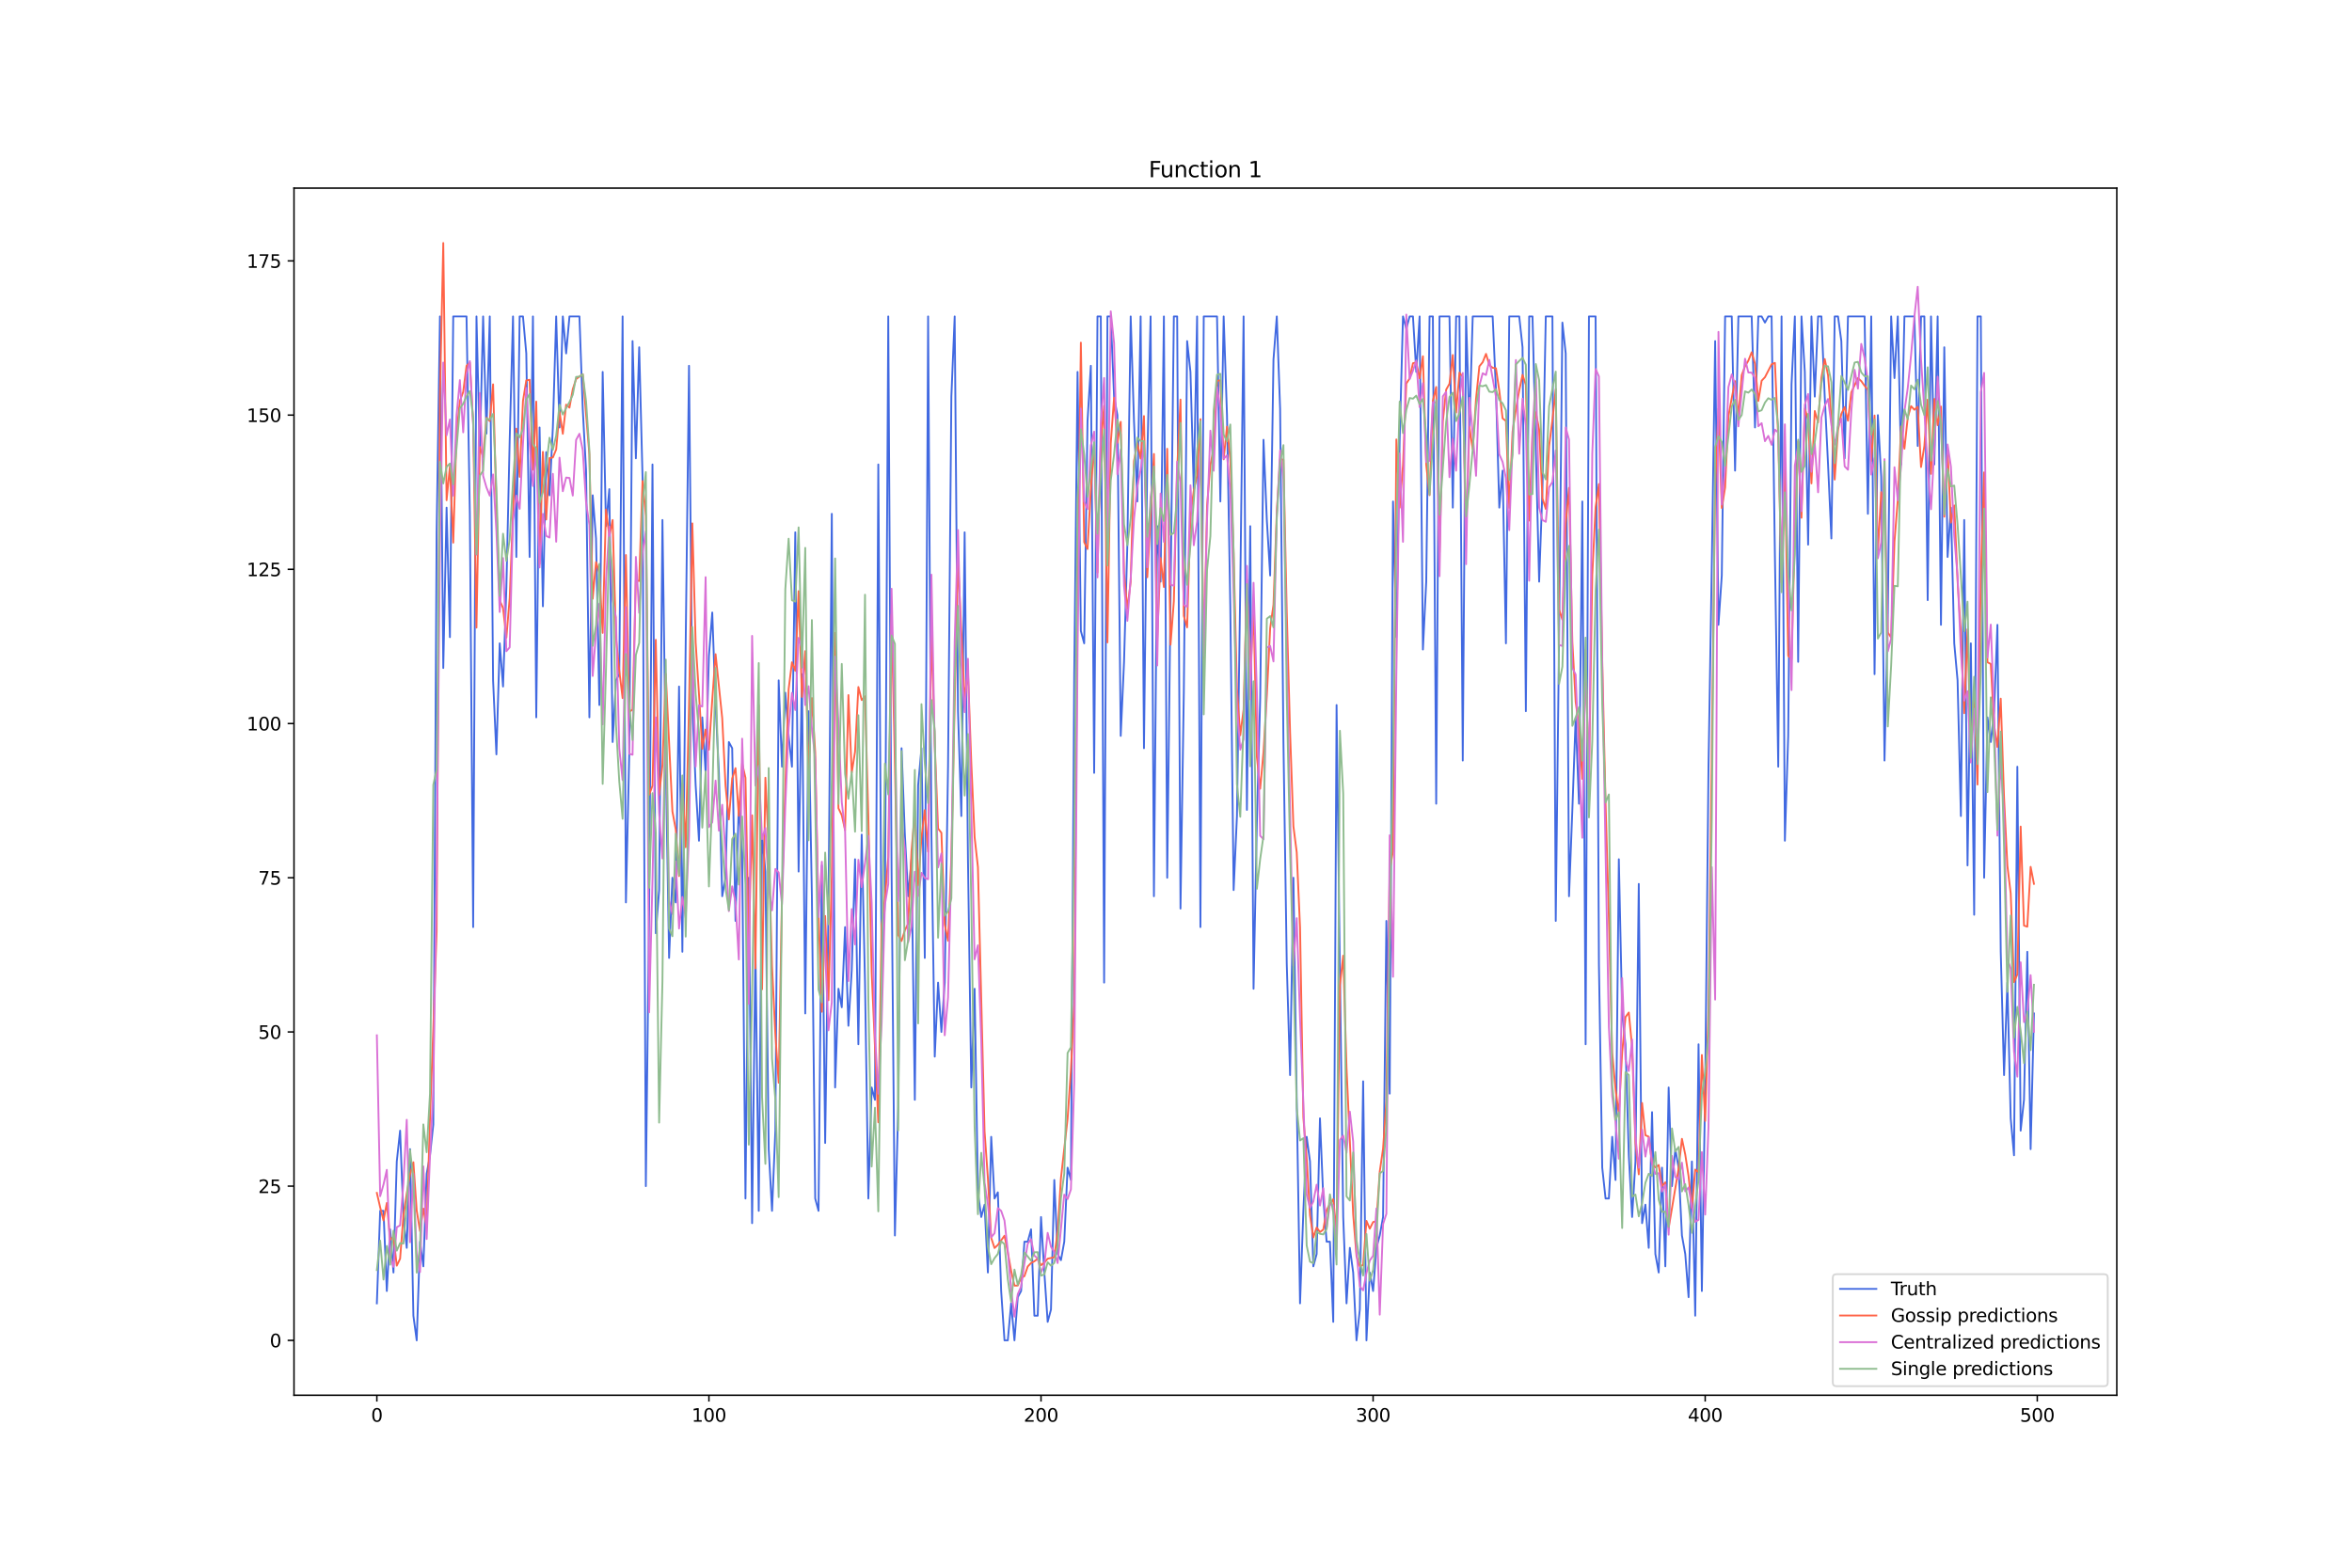 <?xml version="1.0" encoding="utf-8" standalone="no"?>
<!DOCTYPE svg PUBLIC "-//W3C//DTD SVG 1.1//EN"
  "http://www.w3.org/Graphics/SVG/1.1/DTD/svg11.dtd">
<svg xmlns:xlink="http://www.w3.org/1999/xlink" width="1296pt" height="864pt" viewBox="0 0 1296 864" xmlns="http://www.w3.org/2000/svg" version="1.1">
 <defs>
  <style type="text/css">*{stroke-linejoin: round; stroke-linecap: butt}</style>
 </defs>
 <g id="figure_1">
  <g id="patch_1">
   <path d="M 0 864 
L 1296 864 
L 1296 0 
L 0 0 
z
" style="fill: #ffffff"/>
  </g>
  <g id="axes_1">
   <g id="patch_2">
    <path d="M 162 768.96 
L 1166.4 768.96 
L 1166.4 103.68 
L 162 103.68 
z
" style="fill: #ffffff"/>
   </g>
   <g id="matplotlib.axis_1">
    <g id="xtick_1">
     <g id="line2d_1">
      <defs>
       <path id="me3e3a234a2" d="M 0 0 
L 0 3.5 
" style="stroke: #000000; stroke-width: 0.8"/>
      </defs>
      <g>
       <use xlink:href="#me3e3a234a2" x="207.655" y="768.96" style="stroke: #000000; stroke-width: 0.8"/>
      </g>
     </g>
     <g id="text_1">
      <!-- 0 -->
      <g transform="translate(204.473 783.558) scale(0.1 -0.1)">
       <defs>
        <path id="DejaVuSans-30" d="M 2034 4250 
Q 1547 4250 1301 3770 
Q 1056 3291 1056 2328 
Q 1056 1369 1301 889 
Q 1547 409 2034 409 
Q 2525 409 2770 889 
Q 3016 1369 3016 2328 
Q 3016 3291 2770 3770 
Q 2525 4250 2034 4250 
z
M 2034 4750 
Q 2819 4750 3233 4129 
Q 3647 3509 3647 2328 
Q 3647 1150 3233 529 
Q 2819 -91 2034 -91 
Q 1250 -91 836 529 
Q 422 1150 422 2328 
Q 422 3509 836 4129 
Q 1250 4750 2034 4750 
z
" transform="scale(0.016)"/>
       </defs>
       <use xlink:href="#DejaVuSans-30"/>
      </g>
     </g>
    </g>
    <g id="xtick_2">
     <g id="line2d_2">
      <g>
       <use xlink:href="#me3e3a234a2" x="390.639" y="768.96" style="stroke: #000000; stroke-width: 0.8"/>
      </g>
     </g>
     <g id="text_2">
      <!-- 100 -->
      <g transform="translate(381.095 783.558) scale(0.1 -0.1)">
       <defs>
        <path id="DejaVuSans-31" d="M 794 531 
L 1825 531 
L 1825 4091 
L 703 3866 
L 703 4441 
L 1819 4666 
L 2450 4666 
L 2450 531 
L 3481 531 
L 3481 0 
L 794 0 
L 794 531 
z
" transform="scale(0.016)"/>
       </defs>
       <use xlink:href="#DejaVuSans-31"/>
       <use xlink:href="#DejaVuSans-30" x="63.623"/>
       <use xlink:href="#DejaVuSans-30" x="127.246"/>
      </g>
     </g>
    </g>
    <g id="xtick_3">
     <g id="line2d_3">
      <g>
       <use xlink:href="#me3e3a234a2" x="573.623" y="768.96" style="stroke: #000000; stroke-width: 0.8"/>
      </g>
     </g>
     <g id="text_3">
      <!-- 200 -->
      <g transform="translate(564.079 783.558) scale(0.1 -0.1)">
       <defs>
        <path id="DejaVuSans-32" d="M 1228 531 
L 3431 531 
L 3431 0 
L 469 0 
L 469 531 
Q 828 903 1448 1529 
Q 2069 2156 2228 2338 
Q 2531 2678 2651 2914 
Q 2772 3150 2772 3378 
Q 2772 3750 2511 3984 
Q 2250 4219 1831 4219 
Q 1534 4219 1204 4116 
Q 875 4013 500 3803 
L 500 4441 
Q 881 4594 1212 4672 
Q 1544 4750 1819 4750 
Q 2544 4750 2975 4387 
Q 3406 4025 3406 3419 
Q 3406 3131 3298 2873 
Q 3191 2616 2906 2266 
Q 2828 2175 2409 1742 
Q 1991 1309 1228 531 
z
" transform="scale(0.016)"/>
       </defs>
       <use xlink:href="#DejaVuSans-32"/>
       <use xlink:href="#DejaVuSans-30" x="63.623"/>
       <use xlink:href="#DejaVuSans-30" x="127.246"/>
      </g>
     </g>
    </g>
    <g id="xtick_4">
     <g id="line2d_4">
      <g>
       <use xlink:href="#me3e3a234a2" x="756.607" y="768.96" style="stroke: #000000; stroke-width: 0.8"/>
      </g>
     </g>
     <g id="text_4">
      <!-- 300 -->
      <g transform="translate(747.063 783.558) scale(0.1 -0.1)">
       <defs>
        <path id="DejaVuSans-33" d="M 2597 2516 
Q 3050 2419 3304 2112 
Q 3559 1806 3559 1356 
Q 3559 666 3084 287 
Q 2609 -91 1734 -91 
Q 1441 -91 1130 -33 
Q 819 25 488 141 
L 488 750 
Q 750 597 1062 519 
Q 1375 441 1716 441 
Q 2309 441 2620 675 
Q 2931 909 2931 1356 
Q 2931 1769 2642 2001 
Q 2353 2234 1838 2234 
L 1294 2234 
L 1294 2753 
L 1863 2753 
Q 2328 2753 2575 2939 
Q 2822 3125 2822 3475 
Q 2822 3834 2567 4026 
Q 2313 4219 1838 4219 
Q 1578 4219 1281 4162 
Q 984 4106 628 3988 
L 628 4550 
Q 988 4650 1302 4700 
Q 1616 4750 1894 4750 
Q 2613 4750 3031 4423 
Q 3450 4097 3450 3541 
Q 3450 3153 3228 2886 
Q 3006 2619 2597 2516 
z
" transform="scale(0.016)"/>
       </defs>
       <use xlink:href="#DejaVuSans-33"/>
       <use xlink:href="#DejaVuSans-30" x="63.623"/>
       <use xlink:href="#DejaVuSans-30" x="127.246"/>
      </g>
     </g>
    </g>
    <g id="xtick_5">
     <g id="line2d_5">
      <g>
       <use xlink:href="#me3e3a234a2" x="939.591" y="768.96" style="stroke: #000000; stroke-width: 0.8"/>
      </g>
     </g>
     <g id="text_5">
      <!-- 400 -->
      <g transform="translate(930.047 783.558) scale(0.1 -0.1)">
       <defs>
        <path id="DejaVuSans-34" d="M 2419 4116 
L 825 1625 
L 2419 1625 
L 2419 4116 
z
M 2253 4666 
L 3047 4666 
L 3047 1625 
L 3713 1625 
L 3713 1100 
L 3047 1100 
L 3047 0 
L 2419 0 
L 2419 1100 
L 313 1100 
L 313 1709 
L 2253 4666 
z
" transform="scale(0.016)"/>
       </defs>
       <use xlink:href="#DejaVuSans-34"/>
       <use xlink:href="#DejaVuSans-30" x="63.623"/>
       <use xlink:href="#DejaVuSans-30" x="127.246"/>
      </g>
     </g>
    </g>
    <g id="xtick_6">
     <g id="line2d_6">
      <g>
       <use xlink:href="#me3e3a234a2" x="1122.575" y="768.96" style="stroke: #000000; stroke-width: 0.8"/>
      </g>
     </g>
     <g id="text_6">
      <!-- 500 -->
      <g transform="translate(1113.032 783.558) scale(0.1 -0.1)">
       <defs>
        <path id="DejaVuSans-35" d="M 691 4666 
L 3169 4666 
L 3169 4134 
L 1269 4134 
L 1269 2991 
Q 1406 3038 1543 3061 
Q 1681 3084 1819 3084 
Q 2600 3084 3056 2656 
Q 3513 2228 3513 1497 
Q 3513 744 3044 326 
Q 2575 -91 1722 -91 
Q 1428 -91 1123 -41 
Q 819 9 494 109 
L 494 744 
Q 775 591 1075 516 
Q 1375 441 1709 441 
Q 2250 441 2565 725 
Q 2881 1009 2881 1497 
Q 2881 1984 2565 2268 
Q 2250 2553 1709 2553 
Q 1456 2553 1204 2497 
Q 953 2441 691 2322 
L 691 4666 
z
" transform="scale(0.016)"/>
       </defs>
       <use xlink:href="#DejaVuSans-35"/>
       <use xlink:href="#DejaVuSans-30" x="63.623"/>
       <use xlink:href="#DejaVuSans-30" x="127.246"/>
      </g>
     </g>
    </g>
   </g>
   <g id="matplotlib.axis_2">
    <g id="ytick_1">
     <g id="line2d_7">
      <defs>
       <path id="medcb68f8a6" d="M 0 0 
L -3.5 0 
" style="stroke: #000000; stroke-width: 0.8"/>
      </defs>
      <g>
       <use xlink:href="#medcb68f8a6" x="162" y="738.72" style="stroke: #000000; stroke-width: 0.8"/>
      </g>
     </g>
     <g id="text_7">
      <!-- 0 -->
      <g transform="translate(148.637 742.519) scale(0.1 -0.1)">
       <use xlink:href="#DejaVuSans-30"/>
      </g>
     </g>
    </g>
    <g id="ytick_2">
     <g id="line2d_8">
      <g>
       <use xlink:href="#medcb68f8a6" x="162" y="653.73" style="stroke: #000000; stroke-width: 0.8"/>
      </g>
     </g>
     <g id="text_8">
      <!-- 25 -->
      <g transform="translate(142.275 657.53) scale(0.1 -0.1)">
       <use xlink:href="#DejaVuSans-32"/>
       <use xlink:href="#DejaVuSans-35" x="63.623"/>
      </g>
     </g>
    </g>
    <g id="ytick_3">
     <g id="line2d_9">
      <g>
       <use xlink:href="#medcb68f8a6" x="162" y="568.741" style="stroke: #000000; stroke-width: 0.8"/>
      </g>
     </g>
     <g id="text_9">
      <!-- 50 -->
      <g transform="translate(142.275 572.54) scale(0.1 -0.1)">
       <use xlink:href="#DejaVuSans-35"/>
       <use xlink:href="#DejaVuSans-30" x="63.623"/>
      </g>
     </g>
    </g>
    <g id="ytick_4">
     <g id="line2d_10">
      <g>
       <use xlink:href="#medcb68f8a6" x="162" y="483.751" style="stroke: #000000; stroke-width: 0.8"/>
      </g>
     </g>
     <g id="text_10">
      <!-- 75 -->
      <g transform="translate(142.275 487.55) scale(0.1 -0.1)">
       <defs>
        <path id="DejaVuSans-37" d="M 525 4666 
L 3525 4666 
L 3525 4397 
L 1831 0 
L 1172 0 
L 2766 4134 
L 525 4134 
L 525 4666 
z
" transform="scale(0.016)"/>
       </defs>
       <use xlink:href="#DejaVuSans-37"/>
       <use xlink:href="#DejaVuSans-35" x="63.623"/>
      </g>
     </g>
    </g>
    <g id="ytick_5">
     <g id="line2d_11">
      <g>
       <use xlink:href="#medcb68f8a6" x="162" y="398.762" style="stroke: #000000; stroke-width: 0.8"/>
      </g>
     </g>
     <g id="text_11">
      <!-- 100 -->
      <g transform="translate(135.912 402.561) scale(0.1 -0.1)">
       <use xlink:href="#DejaVuSans-31"/>
       <use xlink:href="#DejaVuSans-30" x="63.623"/>
       <use xlink:href="#DejaVuSans-30" x="127.246"/>
      </g>
     </g>
    </g>
    <g id="ytick_6">
     <g id="line2d_12">
      <g>
       <use xlink:href="#medcb68f8a6" x="162" y="313.772" style="stroke: #000000; stroke-width: 0.8"/>
      </g>
     </g>
     <g id="text_12">
      <!-- 125 -->
      <g transform="translate(135.912 317.571) scale(0.1 -0.1)">
       <use xlink:href="#DejaVuSans-31"/>
       <use xlink:href="#DejaVuSans-32" x="63.623"/>
       <use xlink:href="#DejaVuSans-35" x="127.246"/>
      </g>
     </g>
    </g>
    <g id="ytick_7">
     <g id="line2d_13">
      <g>
       <use xlink:href="#medcb68f8a6" x="162" y="228.782" style="stroke: #000000; stroke-width: 0.8"/>
      </g>
     </g>
     <g id="text_13">
      <!-- 150 -->
      <g transform="translate(135.912 232.582) scale(0.1 -0.1)">
       <use xlink:href="#DejaVuSans-31"/>
       <use xlink:href="#DejaVuSans-35" x="63.623"/>
       <use xlink:href="#DejaVuSans-30" x="127.246"/>
      </g>
     </g>
    </g>
    <g id="ytick_8">
     <g id="line2d_14">
      <g>
       <use xlink:href="#medcb68f8a6" x="162" y="143.793" style="stroke: #000000; stroke-width: 0.8"/>
      </g>
     </g>
     <g id="text_14">
      <!-- 175 -->
      <g transform="translate(135.912 147.592) scale(0.1 -0.1)">
       <use xlink:href="#DejaVuSans-31"/>
       <use xlink:href="#DejaVuSans-37" x="63.623"/>
       <use xlink:href="#DejaVuSans-35" x="127.246"/>
      </g>
     </g>
    </g>
   </g>
   <g id="line2d_15">
    <path d="M 207.655 718.322 
L 209.484 667.329 
L 211.314 667.329 
L 213.144 711.523 
L 214.974 677.527 
L 216.804 701.325 
L 218.634 640.132 
L 220.463 623.134 
L 222.293 670.728 
L 224.123 687.726 
L 225.953 633.333 
L 227.783 725.122 
L 229.613 738.72 
L 231.442 684.327 
L 233.272 697.925 
L 235.102 646.931 
L 236.932 636.732 
L 238.762 619.735 
L 240.592 293.374 
L 242.422 174.389 
L 244.251 368.165 
L 246.081 279.776 
L 247.911 351.167 
L 249.741 174.389 
L 257.06 174.389 
L 258.89 283.176 
L 260.72 510.948 
L 262.55 174.389 
L 264.38 249.18 
L 266.209 174.389 
L 268.039 238.981 
L 269.869 174.389 
L 271.699 374.964 
L 273.529 415.759 
L 275.359 354.567 
L 277.189 378.364 
L 279.018 323.971 
L 280.848 242.381 
L 282.678 174.389 
L 284.508 306.973 
L 286.338 174.389 
L 288.168 174.389 
L 289.997 194.786 
L 291.827 306.973 
L 293.657 174.389 
L 295.487 395.362 
L 297.317 235.582 
L 299.147 334.169 
L 300.976 249.18 
L 302.806 272.977 
L 304.636 235.582 
L 306.466 174.389 
L 308.296 235.582 
L 310.126 174.389 
L 311.956 194.786 
L 313.785 174.389 
L 319.275 174.389 
L 321.105 225.383 
L 322.935 259.379 
L 324.764 395.362 
L 326.594 272.977 
L 328.424 296.774 
L 330.254 388.563 
L 332.084 204.985 
L 333.914 289.975 
L 335.743 269.577 
L 337.573 408.96 
L 339.403 374.964 
L 341.233 371.565 
L 343.063 174.389 
L 344.893 497.35 
L 346.723 415.759 
L 348.552 187.987 
L 350.382 252.579 
L 352.212 191.387 
L 354.042 262.778 
L 355.872 653.73 
L 357.702 500.749 
L 359.531 255.979 
L 361.361 514.347 
L 363.191 490.55 
L 365.021 286.575 
L 366.851 419.159 
L 368.681 527.946 
L 370.51 483.751 
L 372.34 497.35 
L 374.17 378.364 
L 376 524.546 
L 377.83 354.567 
L 379.66 201.586 
L 381.489 388.563 
L 383.319 432.757 
L 385.149 463.354 
L 386.979 395.362 
L 388.809 425.958 
L 390.639 361.366 
L 392.469 337.569 
L 394.298 388.563 
L 396.128 425.958 
L 397.958 493.95 
L 399.788 483.751 
L 401.618 408.96 
L 403.448 412.36 
L 405.277 507.548 
L 407.107 442.956 
L 408.937 470.153 
L 410.767 660.53 
L 412.597 483.751 
L 414.427 674.128 
L 416.256 521.147 
L 418.086 667.329 
L 419.916 459.954 
L 421.746 480.352 
L 423.576 633.333 
L 425.406 667.329 
L 427.236 623.134 
L 429.065 374.964 
L 430.895 422.559 
L 432.725 381.764 
L 434.555 405.561 
L 436.385 422.559 
L 438.215 293.374 
L 440.044 480.352 
L 441.874 371.565 
L 443.704 558.542 
L 445.534 391.962 
L 447.364 493.95 
L 449.194 660.53 
L 451.023 667.329 
L 452.853 476.952 
L 454.683 629.933 
L 456.513 500.749 
L 458.343 283.176 
L 460.173 599.337 
L 462.003 544.944 
L 463.832 555.142 
L 465.662 510.948 
L 467.492 565.341 
L 469.322 534.745 
L 471.152 473.552 
L 472.982 575.54 
L 474.811 459.954 
L 476.641 541.544 
L 478.471 660.53 
L 480.301 599.337 
L 482.131 606.136 
L 483.961 255.979 
L 485.79 531.345 
L 487.62 497.35 
L 489.45 174.389 
L 491.28 480.352 
L 493.11 680.927 
L 494.94 609.536 
L 496.77 412.36 
L 498.599 459.954 
L 500.429 493.95 
L 502.259 473.552 
L 504.089 606.136 
L 505.919 432.757 
L 507.749 412.36 
L 509.578 527.946 
L 511.408 174.389 
L 513.238 459.954 
L 515.068 582.339 
L 516.898 541.544 
L 518.728 568.741 
L 520.557 541.544 
L 522.387 422.559 
L 524.217 218.584 
L 526.047 174.389 
L 527.877 391.962 
L 529.707 449.755 
L 531.536 293.374 
L 533.366 473.552 
L 535.196 599.337 
L 537.026 544.944 
L 538.856 657.13 
L 540.686 670.728 
L 542.516 663.929 
L 544.345 701.325 
L 546.175 626.534 
L 548.005 660.53 
L 549.835 657.13 
L 551.665 711.523 
L 553.495 738.72 
L 555.324 738.72 
L 557.154 718.322 
L 558.984 738.72 
L 560.814 714.923 
L 562.644 711.523 
L 564.474 684.327 
L 566.303 684.327 
L 568.133 677.527 
L 569.963 725.122 
L 571.793 725.122 
L 573.623 670.728 
L 575.453 701.325 
L 577.283 728.521 
L 579.112 721.722 
L 580.942 650.331 
L 582.772 691.126 
L 584.602 694.525 
L 586.432 684.327 
L 588.262 643.532 
L 590.091 650.331 
L 591.921 371.565 
L 593.751 204.985 
L 595.581 347.768 
L 597.411 354.567 
L 599.241 232.182 
L 601.07 201.586 
L 602.9 425.958 
L 604.73 174.389 
L 606.56 174.389 
L 608.39 541.544 
L 610.22 174.389 
L 612.05 174.389 
L 613.879 218.584 
L 615.709 228.782 
L 617.539 405.561 
L 619.369 364.766 
L 621.199 300.174 
L 623.029 174.389 
L 624.858 232.182 
L 626.688 276.377 
L 628.518 174.389 
L 630.348 412.36 
L 632.178 252.579 
L 634.008 174.389 
L 635.837 493.95 
L 637.667 289.975 
L 639.497 320.571 
L 641.327 174.389 
L 643.157 483.751 
L 646.817 174.389 
L 648.646 174.389 
L 650.476 500.749 
L 652.306 381.764 
L 654.136 187.987 
L 655.966 204.985 
L 657.796 269.577 
L 659.625 174.389 
L 661.455 510.948 
L 663.285 174.389 
L 670.604 174.389 
L 672.434 276.377 
L 674.264 174.389 
L 676.094 228.782 
L 677.924 334.169 
L 679.754 490.55 
L 681.583 449.755 
L 683.413 323.971 
L 685.243 174.389 
L 687.073 446.356 
L 688.903 289.975 
L 690.733 544.944 
L 692.563 453.155 
L 694.392 385.163 
L 696.222 242.381 
L 698.052 286.575 
L 699.882 317.172 
L 701.712 198.186 
L 703.542 174.389 
L 705.371 225.383 
L 707.201 408.96 
L 709.031 531.345 
L 710.861 592.538 
L 712.691 483.751 
L 714.521 606.136 
L 716.35 718.322 
L 718.18 667.329 
L 720.01 626.534 
L 721.84 640.132 
L 723.67 697.925 
L 725.5 691.126 
L 727.33 616.335 
L 729.159 660.53 
L 730.989 684.327 
L 732.819 684.327 
L 734.649 728.521 
L 736.479 388.563 
L 738.309 534.745 
L 740.138 670.728 
L 741.968 718.322 
L 743.798 687.726 
L 745.628 701.325 
L 747.458 738.72 
L 749.288 721.722 
L 751.117 595.937 
L 752.947 738.72 
L 754.777 701.325 
L 756.607 711.523 
L 758.437 687.726 
L 760.267 680.927 
L 762.097 670.728 
L 763.926 507.548 
L 765.756 602.737 
L 767.586 276.377 
L 769.416 351.167 
L 771.246 242.381 
L 773.076 174.389 
L 774.905 181.188 
L 776.735 174.389 
L 778.565 174.389 
L 780.395 204.985 
L 782.225 174.389 
L 784.055 357.967 
L 785.884 320.571 
L 787.714 174.389 
L 789.544 174.389 
L 791.374 442.956 
L 793.204 174.389 
L 798.693 174.389 
L 800.523 279.776 
L 802.353 174.389 
L 804.183 174.389 
L 806.013 419.159 
L 807.843 174.389 
L 809.672 235.582 
L 811.502 174.389 
L 822.481 174.389 
L 824.311 215.184 
L 826.141 279.776 
L 827.971 259.379 
L 829.801 354.567 
L 831.63 174.389 
L 837.12 174.389 
L 838.95 191.387 
L 840.78 391.962 
L 842.61 174.389 
L 844.439 174.389 
L 848.099 320.571 
L 849.929 269.577 
L 851.759 174.389 
L 855.418 174.389 
L 857.248 507.548 
L 859.078 351.167 
L 860.908 177.789 
L 862.738 194.786 
L 864.568 493.95 
L 866.397 446.356 
L 868.227 395.362 
L 870.057 442.956 
L 871.887 276.377 
L 873.717 575.54 
L 875.547 174.389 
L 879.206 174.389 
L 881.036 531.345 
L 882.866 643.532 
L 884.696 660.53 
L 886.526 660.53 
L 888.356 626.534 
L 890.185 650.331 
L 892.015 473.552 
L 893.845 558.542 
L 895.675 575.54 
L 897.505 636.732 
L 899.335 670.728 
L 901.164 640.132 
L 902.994 487.151 
L 904.824 674.128 
L 906.654 663.929 
L 908.484 687.726 
L 910.314 612.935 
L 912.144 691.126 
L 913.973 701.325 
L 915.803 643.532 
L 917.633 697.925 
L 919.463 599.337 
L 921.293 653.73 
L 923.123 633.333 
L 924.952 643.532 
L 926.782 680.927 
L 928.612 691.126 
L 930.442 714.923 
L 932.272 640.132 
L 934.102 725.122 
L 935.931 575.54 
L 937.761 711.523 
L 939.591 599.337 
L 941.421 422.559 
L 943.251 310.372 
L 945.081 187.987 
L 946.911 344.368 
L 948.74 317.172 
L 950.57 174.389 
L 954.23 174.389 
L 956.06 259.379 
L 957.89 174.389 
L 965.209 174.389 
L 967.039 235.582 
L 968.869 174.389 
L 970.698 174.389 
L 972.528 177.789 
L 974.358 174.389 
L 976.188 174.389 
L 978.018 306.973 
L 979.848 422.559 
L 981.678 174.389 
L 983.507 463.354 
L 985.337 405.561 
L 987.167 211.784 
L 988.997 174.389 
L 990.827 364.766 
L 992.657 174.389 
L 994.486 204.985 
L 996.316 300.174 
L 998.146 174.389 
L 999.976 218.584 
L 1001.806 174.389 
L 1003.636 174.389 
L 1005.465 218.584 
L 1007.295 255.979 
L 1009.125 296.774 
L 1010.955 174.389 
L 1012.785 174.389 
L 1014.615 187.987 
L 1016.444 252.579 
L 1018.274 174.389 
L 1027.424 174.389 
L 1029.253 283.176 
L 1031.083 174.389 
L 1032.913 371.565 
L 1034.743 228.782 
L 1036.573 262.778 
L 1038.403 419.159 
L 1040.232 337.569 
L 1042.062 174.389 
L 1043.892 208.385 
L 1045.722 174.389 
L 1047.552 255.979 
L 1049.382 174.389 
L 1054.871 174.389 
L 1056.701 245.78 
L 1058.531 174.389 
L 1060.361 174.389 
L 1062.191 330.77 
L 1064.02 174.389 
L 1065.85 255.979 
L 1067.68 174.389 
L 1069.51 344.368 
L 1071.34 191.387 
L 1073.17 306.973 
L 1074.999 279.776 
L 1076.829 354.567 
L 1078.659 374.964 
L 1080.489 449.755 
L 1082.319 286.575 
L 1084.149 476.952 
L 1085.978 354.567 
L 1087.808 504.149 
L 1089.638 174.389 
L 1091.468 174.389 
L 1093.298 483.751 
L 1095.128 395.362 
L 1096.958 408.96 
L 1098.787 391.962 
L 1100.617 344.368 
L 1102.447 524.546 
L 1104.277 592.538 
L 1106.107 541.544 
L 1107.937 616.335 
L 1109.766 636.732 
L 1111.596 422.559 
L 1113.426 623.134 
L 1115.256 606.136 
L 1117.086 524.546 
L 1118.916 633.333 
L 1120.745 558.542 
L 1120.745 558.542 
" clip-path="url(#pf22ea9b4cd)" style="fill: none; stroke: #4169e1; stroke-linecap: square"/>
   </g>
   <g id="line2d_16">
    <path d="M 207.655 657.441 
L 209.484 665.42 
L 211.314 672.651 
L 213.144 662.981 
L 214.974 683.298 
L 216.804 681.643 
L 218.634 697.542 
L 220.463 693.724 
L 222.293 669.953 
L 224.123 657.836 
L 225.953 647.133 
L 227.783 640.55 
L 229.613 667.121 
L 231.442 678.51 
L 233.272 666.059 
L 235.102 676.36 
L 236.932 616.059 
L 238.762 566.923 
L 240.592 513.516 
L 242.422 218.144 
L 244.251 133.92 
L 246.081 275.69 
L 247.911 257.048 
L 249.741 299.066 
L 251.571 238.343 
L 253.401 221.022 
L 255.23 216.011 
L 257.06 201.597 
L 258.89 199.892 
L 260.72 233.296 
L 262.55 345.9 
L 264.38 246.337 
L 266.209 251.838 
L 268.039 230.256 
L 269.869 232.041 
L 271.699 211.816 
L 273.529 278.383 
L 275.359 330.838 
L 277.189 335.132 
L 279.018 351.454 
L 280.848 329.683 
L 284.508 236.211 
L 286.338 262.806 
L 288.168 220.99 
L 289.997 209.649 
L 291.827 209.302 
L 293.657 258.872 
L 295.487 221.336 
L 297.317 310.742 
L 299.147 249.026 
L 300.976 286.315 
L 302.806 252.448 
L 304.636 252.14 
L 306.466 247.687 
L 308.296 226.929 
L 310.126 239.087 
L 311.956 223.008 
L 313.785 224.672 
L 315.615 214.47 
L 317.445 208.905 
L 321.105 206.216 
L 324.764 250.517 
L 326.594 329.979 
L 328.424 309.757 
L 330.254 315.868 
L 332.084 348.809 
L 333.914 280.774 
L 335.743 295.51 
L 337.573 286.592 
L 339.403 351.264 
L 341.233 369.603 
L 343.063 384.768 
L 344.893 305.886 
L 346.723 392.284 
L 348.552 391.136 
L 350.382 319.87 
L 352.212 320.212 
L 354.042 265.137 
L 355.872 284.358 
L 357.702 438.01 
L 359.531 433.033 
L 361.361 352.632 
L 363.191 438.165 
L 365.021 421.623 
L 366.851 371.367 
L 370.51 447.193 
L 372.34 457.047 
L 374.17 482.824 
L 376 432.051 
L 377.83 466.937 
L 379.66 389.651 
L 381.489 288.44 
L 383.319 354.1 
L 385.149 382.476 
L 386.979 412.681 
L 388.809 402.042 
L 390.639 413.193 
L 392.469 385.549 
L 394.298 360.538 
L 397.958 395.806 
L 399.788 433.152 
L 401.618 451.609 
L 403.448 429.054 
L 405.277 423.347 
L 407.107 449.632 
L 408.937 420.711 
L 410.767 428.677 
L 412.597 520.426 
L 414.427 449.343 
L 416.256 533.709 
L 418.086 388.655 
L 419.916 545.21 
L 421.746 428.632 
L 423.576 466.945 
L 425.406 532.699 
L 427.236 570.005 
L 429.065 596.723 
L 430.895 493.343 
L 432.725 432.867 
L 434.555 379.822 
L 436.385 365.009 
L 438.215 369.698 
L 440.044 325.778 
L 441.874 384.1 
L 443.704 358.848 
L 445.534 426.252 
L 447.364 384.686 
L 449.194 414.618 
L 451.023 503.129 
L 452.853 557.601 
L 454.683 504.806 
L 456.513 551.27 
L 458.343 482.856 
L 460.173 348.818 
L 462.003 445.46 
L 463.832 449.263 
L 465.662 457.596 
L 467.492 383.075 
L 469.322 425.876 
L 471.152 414.269 
L 472.982 378.626 
L 474.811 385.82 
L 476.641 383.733 
L 478.471 450.16 
L 480.301 535.632 
L 483.961 618.548 
L 485.79 509.688 
L 487.62 495.234 
L 489.45 472.413 
L 491.28 338.639 
L 493.11 421.082 
L 494.94 515.266 
L 496.77 518.613 
L 498.599 512.708 
L 500.429 509.035 
L 502.259 469.096 
L 504.089 447.049 
L 505.919 488.092 
L 507.749 461.623 
L 509.578 446.498 
L 511.408 469.416 
L 513.238 345.917 
L 515.068 410.124 
L 516.898 456.643 
L 518.728 458.984 
L 520.557 509.465 
L 522.387 518.503 
L 524.217 472.386 
L 526.047 387.914 
L 527.877 308.999 
L 531.536 385.336 
L 533.366 370.005 
L 535.196 420.149 
L 537.026 461.368 
L 538.856 477.899 
L 542.516 623.532 
L 544.345 649.3 
L 546.175 682.233 
L 548.005 687.822 
L 549.835 686.12 
L 553.495 681.031 
L 555.324 690.16 
L 557.154 700.434 
L 558.984 708.561 
L 560.814 708.5 
L 562.644 704.254 
L 564.474 703.339 
L 566.303 698.005 
L 568.133 696.076 
L 569.963 695.129 
L 571.793 693.709 
L 573.623 697.296 
L 575.453 695.884 
L 577.283 693.714 
L 580.942 692.918 
L 582.772 678.766 
L 584.602 649.367 
L 588.262 616.657 
L 590.091 589.837 
L 591.921 553.463 
L 593.751 324.358 
L 595.581 188.839 
L 597.411 298.805 
L 599.241 302.574 
L 601.07 270.006 
L 602.9 244.46 
L 604.73 315.567 
L 606.56 244.032 
L 608.39 223.643 
L 610.22 354.068 
L 612.05 244.412 
L 613.879 219.194 
L 615.709 244.112 
L 617.539 232.488 
L 619.369 316.059 
L 621.199 335.586 
L 623.029 320.622 
L 624.858 254.069 
L 626.688 244.225 
L 628.518 252.71 
L 630.348 229.306 
L 632.178 318.142 
L 634.008 285.796 
L 635.837 250.195 
L 637.667 351.846 
L 639.497 307.527 
L 641.327 323.524 
L 643.157 247.338 
L 644.987 355.325 
L 646.817 331.353 
L 648.646 258.485 
L 650.476 220.204 
L 652.306 339.442 
L 654.136 345.769 
L 655.966 284.7 
L 657.796 270.355 
L 659.625 262.086 
L 661.455 231.003 
L 663.285 363.69 
L 665.115 278.665 
L 666.945 256.241 
L 668.775 246.943 
L 670.604 209.903 
L 672.434 209.533 
L 674.264 253.15 
L 676.094 235.151 
L 677.924 253 
L 679.754 304.899 
L 681.583 379.412 
L 683.413 405.245 
L 685.243 391.019 
L 687.073 319.546 
L 688.903 373.74 
L 690.733 335.235 
L 692.563 417.072 
L 694.392 434.703 
L 696.222 414.452 
L 698.052 383.401 
L 699.882 346.286 
L 701.712 333.282 
L 703.542 281.797 
L 705.371 252.973 
L 707.201 253.372 
L 709.031 337.359 
L 710.861 403.659 
L 712.691 455.353 
L 714.521 469.717 
L 716.35 511.118 
L 718.18 615.941 
L 720.01 638.5 
L 721.84 669.77 
L 723.67 681.997 
L 725.5 676.499 
L 727.33 679.04 
L 729.159 677.666 
L 730.989 666.985 
L 732.819 663.48 
L 734.649 660.951 
L 736.479 679.173 
L 738.309 543.147 
L 740.138 526.694 
L 741.968 588.631 
L 745.628 669.26 
L 747.458 692.333 
L 749.288 697.81 
L 751.117 697.226 
L 752.947 672.863 
L 754.777 677.167 
L 756.607 673.498 
L 758.437 673.025 
L 760.267 645.715 
L 762.097 633.02 
L 763.926 606.652 
L 765.756 479.892 
L 767.586 468.932 
L 769.416 242.192 
L 771.246 279.818 
L 773.076 256.464 
L 774.905 211.36 
L 776.735 208.604 
L 778.565 200.183 
L 780.395 199.756 
L 782.225 208.464 
L 784.055 196.337 
L 785.884 256.221 
L 787.714 272.924 
L 789.544 220.907 
L 791.374 213.27 
L 793.204 304.471 
L 795.034 232.186 
L 796.864 214.768 
L 798.693 211.503 
L 800.523 195.661 
L 802.353 227.381 
L 804.183 205.372 
L 806.013 207.717 
L 807.843 295.311 
L 809.672 235.188 
L 811.502 247.524 
L 813.332 219.781 
L 815.162 201.879 
L 816.992 199.611 
L 818.822 195.025 
L 820.651 201.2 
L 822.481 202.698 
L 824.311 202.982 
L 826.141 215.395 
L 827.971 230.6 
L 829.801 231.972 
L 831.63 279.93 
L 833.46 237.905 
L 835.29 225.685 
L 837.12 215.209 
L 838.95 206.613 
L 840.78 212.082 
L 842.61 286.901 
L 844.439 239.08 
L 846.269 227.202 
L 848.099 236.692 
L 849.929 274.721 
L 851.759 280.491 
L 853.589 245.769 
L 855.418 231.498 
L 857.248 214.481 
L 859.078 335.944 
L 860.908 341.492 
L 862.738 288.419 
L 864.568 268.853 
L 866.397 353.744 
L 868.227 386.807 
L 870.057 400.378 
L 871.887 429.274 
L 873.717 366.357 
L 875.547 429.375 
L 877.377 316.869 
L 879.206 279.488 
L 881.036 266.783 
L 882.866 364.273 
L 884.696 442.324 
L 886.526 506.04 
L 888.356 580.181 
L 890.185 600.235 
L 892.015 614.044 
L 893.845 579.969 
L 895.675 560.54 
L 897.505 558.02 
L 899.335 577.38 
L 901.164 629.866 
L 902.994 647.221 
L 904.824 607.901 
L 906.654 625.654 
L 908.484 626.474 
L 910.314 641.26 
L 912.144 643.366 
L 913.973 642.055 
L 915.803 653.754 
L 917.633 651.595 
L 919.463 676.807 
L 924.952 643.973 
L 926.782 627.635 
L 928.612 636.322 
L 930.442 648.295 
L 932.272 665.953 
L 934.102 644.576 
L 935.931 646.045 
L 937.761 581.44 
L 939.591 617.794 
L 941.421 555.928 
L 945.081 268.487 
L 946.911 225.187 
L 948.74 279.978 
L 950.57 268.65 
L 952.4 229.405 
L 954.23 219.301 
L 956.06 210.057 
L 957.89 229.894 
L 959.719 206.732 
L 961.549 201.851 
L 963.379 198.758 
L 965.209 194.123 
L 967.039 200.529 
L 968.869 221 
L 970.698 209.824 
L 972.528 207.901 
L 976.188 200.743 
L 978.018 199.987 
L 979.848 240.884 
L 981.678 321.044 
L 983.507 256.465 
L 985.337 361.402 
L 987.167 363.306 
L 988.997 293.082 
L 990.827 243.28 
L 992.657 285.372 
L 994.486 225.16 
L 996.316 231.536 
L 998.146 266.422 
L 999.976 226.517 
L 1001.806 232.781 
L 1003.636 208.126 
L 1005.465 197.875 
L 1007.295 206.779 
L 1009.125 230.384 
L 1010.955 264.312 
L 1012.785 236.881 
L 1014.615 228.102 
L 1016.444 224.338 
L 1018.274 231.868 
L 1020.104 216.268 
L 1023.764 208.376 
L 1025.594 210.02 
L 1027.424 212.619 
L 1029.253 214.839 
L 1031.083 254.095 
L 1032.913 228.987 
L 1034.743 304.299 
L 1036.573 271.233 
L 1038.403 279.549 
L 1040.232 348.587 
L 1042.062 351.35 
L 1043.892 298.474 
L 1045.722 275.591 
L 1047.552 235.05 
L 1049.382 247.307 
L 1051.211 230.026 
L 1053.041 223.819 
L 1054.871 225.829 
L 1056.701 224.173 
L 1058.531 257.401 
L 1060.361 245.813 
L 1062.191 220.269 
L 1064.02 261.166 
L 1065.85 219.852 
L 1067.68 234.361 
L 1069.51 224.056 
L 1071.34 284.782 
L 1073.17 248.708 
L 1074.999 288.045 
L 1076.829 278.54 
L 1078.659 320.175 
L 1080.489 348.373 
L 1082.319 393.06 
L 1084.149 346.804 
L 1085.978 414.727 
L 1087.808 381.271 
L 1089.638 432.375 
L 1091.468 318.302 
L 1093.298 260.322 
L 1095.128 364.99 
L 1096.958 365.928 
L 1098.787 399.699 
L 1100.617 411.679 
L 1102.447 385.032 
L 1104.277 439.745 
L 1106.107 477.119 
L 1107.937 492.338 
L 1109.766 541.291 
L 1111.596 537.071 
L 1113.426 455.547 
L 1115.256 510.104 
L 1117.086 510.736 
L 1118.916 477.738 
L 1120.745 487.112 
L 1120.745 487.112 
" clip-path="url(#pf22ea9b4cd)" style="fill: none; stroke: #ff6347; stroke-linecap: square"/>
   </g>
   <g id="line2d_17">
    <path d="M 207.655 570.584 
L 209.484 659.249 
L 211.314 652.866 
L 213.144 644.737 
L 214.974 692.481 
L 216.804 698.198 
L 218.634 676.362 
L 220.463 675.335 
L 222.293 652.113 
L 224.123 617.15 
L 225.953 684.661 
L 227.783 646.888 
L 229.613 691.203 
L 231.442 701.056 
L 233.272 642.814 
L 235.102 682.875 
L 236.932 637.4 
L 238.762 600.706 
L 240.592 481.423 
L 242.422 300.013 
L 244.251 199.806 
L 246.081 239.919 
L 247.911 231.184 
L 249.741 273.172 
L 251.571 228.858 
L 253.401 209.489 
L 255.23 238.294 
L 257.06 206.116 
L 258.89 199.03 
L 260.72 234.084 
L 262.55 305.72 
L 264.38 216.577 
L 266.209 262.233 
L 268.039 268.6 
L 269.869 273.161 
L 271.699 261.462 
L 273.529 292.877 
L 275.359 337.293 
L 277.189 307.543 
L 279.018 358.922 
L 280.848 356.784 
L 282.678 286.994 
L 284.508 273.116 
L 286.338 280.455 
L 288.168 244.568 
L 289.997 213.799 
L 291.827 244.287 
L 293.657 267.839 
L 295.487 247.478 
L 297.317 312.766 
L 299.147 283.183 
L 300.976 295.355 
L 302.806 296.293 
L 304.636 261.153 
L 306.466 298.553 
L 308.296 252.229 
L 310.126 270.747 
L 311.956 263.189 
L 313.785 263.405 
L 315.615 273.125 
L 317.445 242.445 
L 319.275 239.043 
L 321.105 248.076 
L 322.935 276.819 
L 324.764 289.223 
L 326.594 372.554 
L 328.424 348.507 
L 330.254 332.648 
L 332.084 399.259 
L 333.914 320.188 
L 335.743 290.226 
L 337.573 330.534 
L 339.403 340.205 
L 341.233 412.496 
L 343.063 429.948 
L 344.893 334.571 
L 346.723 415.409 
L 348.552 415.971 
L 350.382 306.919 
L 352.212 337.784 
L 354.042 304.426 
L 355.872 292.831 
L 357.702 557.953 
L 359.531 485.206 
L 361.361 395.327 
L 363.191 448.092 
L 365.021 473.158 
L 366.851 396.82 
L 368.681 496.339 
L 370.51 503.696 
L 372.34 474.775 
L 374.17 511.753 
L 376 494.342 
L 377.83 505.897 
L 379.66 460.581 
L 381.489 353.839 
L 383.319 422.479 
L 385.149 388.703 
L 386.979 389.397 
L 388.809 318.078 
L 390.639 455.84 
L 392.469 453.17 
L 394.298 430.216 
L 396.128 457.797 
L 397.958 443.526 
L 399.788 470.44 
L 401.618 502.143 
L 403.448 488.462 
L 405.277 497.159 
L 407.107 528.809 
L 408.937 407.097 
L 410.767 461.432 
L 412.597 553.274 
L 414.427 350.454 
L 416.256 432.973 
L 418.086 422.099 
L 419.916 462.477 
L 421.746 456.269 
L 423.576 489.077 
L 425.406 501.71 
L 427.236 478.907 
L 429.065 480.83 
L 430.895 498.386 
L 432.725 444.217 
L 434.555 400.986 
L 436.385 381.859 
L 438.215 391.334 
L 440.044 351.546 
L 441.874 357.384 
L 443.704 388.605 
L 445.534 378.193 
L 447.364 401.158 
L 449.194 418.179 
L 451.023 505.451 
L 452.853 474.913 
L 454.683 524.733 
L 456.513 567.841 
L 458.343 552.398 
L 460.173 361.902 
L 462.003 398.632 
L 463.832 442.128 
L 465.662 457.955 
L 467.492 540.703 
L 469.322 501.022 
L 471.152 520.526 
L 472.982 473.863 
L 474.811 488.941 
L 476.641 475.724 
L 478.471 460.69 
L 480.301 497.516 
L 482.131 570.617 
L 483.961 602.804 
L 485.79 564.031 
L 487.62 498.494 
L 489.45 487.252 
L 491.28 324.477 
L 493.11 400.685 
L 494.94 496.605 
L 496.77 452.688 
L 498.599 468.107 
L 500.429 519.256 
L 502.259 510.506 
L 504.089 480.429 
L 505.919 493.829 
L 507.749 481.029 
L 509.578 483.867 
L 511.408 484.558 
L 513.238 316.704 
L 515.068 411.338 
L 516.898 478.055 
L 518.728 470.346 
L 520.557 570.58 
L 522.387 549.772 
L 524.217 476.308 
L 526.047 353.456 
L 527.877 292.116 
L 529.707 365.12 
L 531.536 392.497 
L 533.366 363.058 
L 537.026 528.708 
L 538.856 520.985 
L 540.686 573.208 
L 542.516 651.719 
L 544.345 663.721 
L 546.175 681.94 
L 548.005 679.683 
L 549.835 665.805 
L 551.665 667.341 
L 553.495 672.683 
L 555.324 689.329 
L 557.154 710.765 
L 558.984 725.666 
L 560.814 713.235 
L 562.644 709.023 
L 564.474 696.313 
L 566.303 685.449 
L 568.133 682.95 
L 569.963 692.057 
L 571.793 693.543 
L 573.623 701.255 
L 575.453 697.304 
L 577.283 679.465 
L 579.112 687.112 
L 580.942 689.955 
L 582.772 696.112 
L 586.432 658.402 
L 588.262 660.839 
L 590.091 655.539 
L 591.921 596.553 
L 593.751 359.246 
L 595.581 225.152 
L 597.411 276.438 
L 599.241 280.602 
L 601.07 245.435 
L 602.9 237.862 
L 604.73 318.242 
L 606.56 233.503 
L 608.39 208.321 
L 610.22 299.088 
L 612.05 171.578 
L 613.879 189.118 
L 615.709 261.436 
L 617.539 247.666 
L 619.369 322.849 
L 621.199 342.177 
L 623.029 318.951 
L 624.858 285.974 
L 626.688 268.04 
L 628.518 258.983 
L 630.348 244.936 
L 632.178 312.647 
L 634.008 273.771 
L 635.837 261.168 
L 637.667 366.787 
L 639.497 271.986 
L 641.327 298.659 
L 643.157 267.542 
L 644.987 322.195 
L 646.817 322.822 
L 648.646 254.412 
L 650.476 265.89 
L 652.306 333.398 
L 654.136 334.38 
L 655.966 267.428 
L 657.796 300.5 
L 659.625 287.411 
L 661.455 248.113 
L 663.285 361.438 
L 665.115 286.119 
L 666.945 237.349 
L 668.775 259.466 
L 670.604 213.359 
L 672.434 225.449 
L 674.264 252.819 
L 676.094 250.932 
L 677.924 270.419 
L 679.754 327.326 
L 681.583 389.021 
L 683.413 413.149 
L 685.243 407.427 
L 687.073 311.88 
L 688.903 385.43 
L 690.733 321.186 
L 692.563 381.409 
L 694.392 460.605 
L 696.222 462.524 
L 698.052 356.9 
L 699.882 355.982 
L 701.712 364.537 
L 703.542 284.373 
L 705.371 248.175 
L 707.201 264.536 
L 709.031 361.886 
L 712.691 532.248 
L 714.521 506.03 
L 716.35 561.418 
L 718.18 607.79 
L 720.01 658.434 
L 721.84 665.712 
L 723.67 662.188 
L 725.5 652.92 
L 727.33 664.41 
L 729.159 654.871 
L 730.989 676.916 
L 732.819 663.651 
L 734.649 664.255 
L 736.479 688.565 
L 738.309 628.258 
L 740.138 625.856 
L 741.968 635.351 
L 743.798 612.662 
L 745.628 629.2 
L 747.458 690.294 
L 749.288 708.95 
L 751.117 711.166 
L 752.947 701.62 
L 754.777 694.684 
L 756.607 692.073 
L 758.437 666.001 
L 760.267 724.55 
L 762.097 674.645 
L 763.926 668.956 
L 765.756 460.334 
L 767.586 538.347 
L 769.416 372.47 
L 771.246 249.888 
L 773.076 298.612 
L 774.905 173.378 
L 776.735 208.944 
L 778.565 204.323 
L 780.395 198.642 
L 782.225 224.346 
L 784.055 211.165 
L 785.884 254.671 
L 787.714 253.931 
L 789.544 221.619 
L 791.374 221.805 
L 793.204 317.583 
L 795.034 218.426 
L 796.864 215.934 
L 798.693 262.981 
L 800.523 241.736 
L 802.353 259.424 
L 804.183 219.615 
L 806.013 205.561 
L 807.843 310.938 
L 809.672 219.181 
L 811.502 238.906 
L 813.332 262.229 
L 815.162 212.519 
L 816.992 205.722 
L 818.822 206.684 
L 820.651 198.325 
L 824.311 218.692 
L 826.141 250.372 
L 827.971 254.59 
L 829.801 263.531 
L 831.63 292.192 
L 835.29 198.429 
L 837.12 250.064 
L 838.95 219.713 
L 840.78 234.565 
L 842.61 320.043 
L 844.439 237.996 
L 846.269 205.977 
L 848.099 279.79 
L 849.929 286.621 
L 851.759 287.597 
L 853.589 268.588 
L 855.418 265.608 
L 857.248 248.203 
L 859.078 355.432 
L 860.908 356.028 
L 862.738 235.604 
L 864.568 242.276 
L 866.397 368.088 
L 868.227 371.797 
L 870.057 418.708 
L 871.887 461.727 
L 873.717 358.133 
L 875.547 438.108 
L 877.377 250.093 
L 879.206 203.339 
L 881.036 207.467 
L 882.866 367.33 
L 884.696 469.993 
L 886.526 565.867 
L 888.356 604.003 
L 890.185 618.516 
L 892.015 638.599 
L 893.845 539.101 
L 895.675 584.006 
L 897.505 590.304 
L 899.335 572.887 
L 901.164 626.697 
L 902.994 643.63 
L 904.824 622.539 
L 906.654 637.429 
L 908.484 626.933 
L 910.314 641.309 
L 912.144 646.969 
L 913.973 646.564 
L 915.803 656.721 
L 917.633 652.938 
L 919.463 680.482 
L 921.293 637.043 
L 923.123 648.689 
L 924.952 649.864 
L 926.782 640.784 
L 928.612 656.609 
L 930.442 654.422 
L 932.272 664.632 
L 934.102 673.437 
L 935.931 672.293 
L 937.761 634.942 
L 939.591 669.387 
L 941.421 621 
L 943.251 477.909 
L 945.081 550.908 
L 946.911 182.913 
L 948.74 278.096 
L 950.57 258.243 
L 952.4 213.344 
L 954.23 206.325 
L 956.06 212.227 
L 957.89 234.981 
L 961.549 197.717 
L 963.379 205.297 
L 965.209 205.387 
L 967.039 208.281 
L 968.869 234.92 
L 970.698 233.202 
L 972.528 243.147 
L 974.358 240.222 
L 976.188 245.158 
L 978.018 236.796 
L 979.848 238.352 
L 981.678 312.928 
L 983.507 233.866 
L 985.337 324.81 
L 987.167 380.333 
L 988.997 256.566 
L 990.827 245.583 
L 992.657 281.759 
L 994.486 223.073 
L 996.316 217.133 
L 998.146 260.033 
L 999.976 244.443 
L 1001.806 271.329 
L 1003.636 230.095 
L 1005.465 223.639 
L 1007.295 219.884 
L 1009.125 234.129 
L 1010.955 245.102 
L 1012.785 235.052 
L 1014.615 230.72 
L 1016.444 257.054 
L 1018.274 258.894 
L 1020.104 226.847 
L 1021.934 203.788 
L 1023.764 214.186 
L 1025.594 189.53 
L 1027.424 197.279 
L 1029.253 210.207 
L 1031.083 261.58 
L 1032.913 252.475 
L 1034.743 307.733 
L 1036.573 298.993 
L 1038.403 253.036 
L 1040.232 358.975 
L 1042.062 352.043 
L 1043.892 257.504 
L 1045.722 275.7 
L 1047.552 256.87 
L 1049.382 226.715 
L 1051.211 213.804 
L 1053.041 195.743 
L 1054.871 174.509 
L 1056.701 158.029 
L 1058.531 197.996 
L 1060.361 226.352 
L 1062.191 258.168 
L 1064.02 280.665 
L 1065.85 247.441 
L 1067.68 207.618 
L 1069.51 234.708 
L 1071.34 282.187 
L 1073.17 244.944 
L 1074.999 257.226 
L 1076.829 295.487 
L 1078.659 317.505 
L 1080.489 359.596 
L 1082.319 386.143 
L 1084.149 380.97 
L 1085.978 420.233 
L 1087.808 390.551 
L 1089.638 413.691 
L 1091.468 216.169 
L 1093.298 205.515 
L 1095.128 362.378 
L 1096.958 344.239 
L 1098.787 391.951 
L 1100.617 460.552 
L 1102.447 419.815 
L 1104.277 448.688 
L 1106.107 528.402 
L 1107.937 533.819 
L 1109.766 579.583 
L 1111.596 593.407 
L 1113.426 530.35 
L 1115.256 563.325 
L 1117.086 558.149 
L 1118.916 537.439 
L 1120.745 568.628 
L 1120.745 568.628 
" clip-path="url(#pf22ea9b4cd)" style="fill: none; stroke: #da70d6; stroke-linecap: square"/>
   </g>
   <g id="line2d_18">
    <path d="M 207.655 699.983 
L 209.484 683.738 
L 211.314 705.207 
L 213.144 686.697 
L 214.974 697 
L 216.804 678.255 
L 218.634 689.282 
L 220.463 685.109 
L 222.293 685.37 
L 224.123 663.359 
L 225.953 633.779 
L 227.783 649.986 
L 229.613 701.383 
L 231.442 686.746 
L 233.272 619.689 
L 235.102 635.029 
L 236.932 602.87 
L 238.762 432.569 
L 240.592 424.048 
L 242.422 254.529 
L 244.251 266.464 
L 246.081 257.257 
L 247.911 255.461 
L 249.741 266.998 
L 251.571 246.958 
L 253.401 225.029 
L 255.23 222.532 
L 257.06 218.421 
L 258.89 215.541 
L 260.72 229.946 
L 262.55 305.47 
L 264.38 262.109 
L 266.209 259.373 
L 268.039 230.62 
L 269.869 231.257 
L 271.699 228.11 
L 273.529 268.91 
L 275.359 328.4 
L 277.189 294.143 
L 279.018 309.145 
L 280.848 297.271 
L 282.678 265.255 
L 284.508 238.798 
L 286.338 241.002 
L 288.168 236.272 
L 289.997 220.301 
L 291.827 217.106 
L 293.657 244.825 
L 295.487 247.034 
L 297.317 277.192 
L 299.147 271.169 
L 300.976 256.974 
L 302.806 241.243 
L 304.636 247.898 
L 306.466 240.152 
L 308.296 223.039 
L 310.126 228.432 
L 311.956 224.871 
L 313.785 221.621 
L 315.615 217.561 
L 317.445 207.73 
L 319.275 207.55 
L 321.105 206.283 
L 322.935 221.165 
L 324.764 248.245 
L 326.594 355.952 
L 328.424 344.45 
L 330.254 310.757 
L 332.084 432.035 
L 333.914 368.9 
L 335.743 296.135 
L 337.573 315.711 
L 339.403 399.163 
L 341.233 430.735 
L 343.063 451.279 
L 344.893 360.442 
L 346.723 388.074 
L 348.552 407.877 
L 350.382 360.994 
L 352.212 354.311 
L 354.042 277.34 
L 355.872 260.194 
L 357.702 489.305 
L 359.531 437.115 
L 361.361 458.79 
L 363.191 618.707 
L 365.021 540.8 
L 366.851 363.527 
L 368.681 511.737 
L 370.51 515.984 
L 372.34 459.514 
L 374.17 482.33 
L 376 427.384 
L 377.83 516.202 
L 379.66 426.233 
L 381.489 345.545 
L 383.319 382.337 
L 385.149 403.446 
L 386.979 456.125 
L 388.809 425.115 
L 390.639 488.562 
L 392.469 439.177 
L 394.298 368.116 
L 396.128 439.28 
L 397.958 465.829 
L 399.788 489.268 
L 401.618 501.666 
L 403.448 462.443 
L 405.277 459.473 
L 407.107 487.529 
L 408.937 449.983 
L 410.767 487.364 
L 412.597 630.868 
L 414.427 547.164 
L 416.256 446.987 
L 418.086 365.417 
L 419.916 604.68 
L 421.746 641.442 
L 423.576 423.279 
L 425.406 583.347 
L 427.236 605.86 
L 429.065 659.765 
L 432.725 324.795 
L 434.555 296.892 
L 436.385 330.853 
L 438.215 331.561 
L 440.044 290.655 
L 441.874 367.887 
L 443.704 301.943 
L 445.534 463.123 
L 447.364 341.722 
L 451.023 545.35 
L 452.853 552.458 
L 454.683 469.894 
L 456.513 509.382 
L 458.343 429.484 
L 460.173 307.784 
L 462.003 443.07 
L 463.832 365.898 
L 465.662 426.517 
L 467.492 440.228 
L 469.322 425.347 
L 471.152 458.372 
L 472.982 394.193 
L 474.811 458.106 
L 476.641 327.759 
L 478.471 550.385 
L 480.301 642.922 
L 482.131 610.497 
L 483.961 667.618 
L 485.79 534.813 
L 487.62 420.783 
L 489.45 437.853 
L 491.28 350.202 
L 493.11 354.866 
L 494.94 622.986 
L 496.77 413.947 
L 498.599 529.206 
L 500.429 517.974 
L 502.259 496.143 
L 504.089 424.316 
L 505.919 564.023 
L 507.749 388.085 
L 509.578 420.565 
L 511.408 442.597 
L 513.238 385.799 
L 515.068 403.031 
L 516.898 516.799 
L 518.728 476.036 
L 520.557 504.672 
L 522.387 502.245 
L 524.217 495.142 
L 526.047 374.38 
L 527.877 333.919 
L 529.707 392.306 
L 531.536 438.447 
L 533.366 404.523 
L 535.196 497.065 
L 537.026 620.89 
L 538.856 669.196 
L 540.686 635.344 
L 542.516 654.687 
L 544.345 686.944 
L 546.175 696.739 
L 548.005 693.418 
L 549.835 691.081 
L 551.665 684.1 
L 553.495 685.681 
L 555.324 705.038 
L 557.154 717.455 
L 558.984 699.715 
L 560.814 708.078 
L 562.644 702.575 
L 564.474 690.248 
L 568.133 694.775 
L 569.963 690.186 
L 571.793 690.096 
L 573.623 703.054 
L 575.453 702.358 
L 577.283 695.671 
L 579.112 697.555 
L 580.942 696.032 
L 582.772 686.673 
L 584.602 660.346 
L 586.432 646.774 
L 588.262 580.319 
L 590.091 577.166 
L 591.921 462.752 
L 593.751 275.128 
L 595.581 236.597 
L 597.411 250.416 
L 599.241 273.76 
L 602.9 243.731 
L 604.73 294.09 
L 606.56 262.275 
L 608.39 236.708 
L 610.22 311.646 
L 612.05 264.846 
L 613.879 250.479 
L 615.709 231.268 
L 617.539 239.339 
L 619.369 288.982 
L 621.199 300.479 
L 623.029 285.843 
L 624.858 257.492 
L 626.688 241.162 
L 628.518 243.035 
L 630.348 243.154 
L 632.178 295.823 
L 634.008 278.976 
L 635.837 257.103 
L 637.667 299.846 
L 639.497 279.993 
L 641.327 287.16 
L 643.157 261.679 
L 644.987 294.771 
L 646.817 293.77 
L 648.646 274.322 
L 650.476 233.098 
L 652.306 305.585 
L 654.136 322.286 
L 655.966 300.339 
L 657.796 276.39 
L 659.625 248.452 
L 661.455 232.094 
L 663.285 393.722 
L 665.115 314.149 
L 666.945 295.458 
L 668.775 226.117 
L 670.604 206.511 
L 672.434 206.019 
L 674.264 239.521 
L 676.094 243.262 
L 677.924 233.954 
L 679.754 304.649 
L 681.583 432.127 
L 683.413 450.165 
L 685.243 398.591 
L 687.073 321.882 
L 688.903 422.353 
L 690.733 375.492 
L 692.563 489.852 
L 694.392 473.378 
L 696.222 460.524 
L 698.052 340.992 
L 699.882 339.563 
L 701.712 345.768 
L 703.542 285.752 
L 705.371 254.942 
L 707.201 245.321 
L 709.031 384.172 
L 710.861 468.323 
L 712.691 535.726 
L 714.521 610.441 
L 716.35 628.554 
L 718.18 627.275 
L 720.01 686.421 
L 721.84 695.363 
L 723.67 696.157 
L 725.5 678.731 
L 727.33 679.987 
L 729.159 680.344 
L 730.989 677.356 
L 732.819 658.247 
L 734.649 668.147 
L 736.479 696.93 
L 738.309 402.749 
L 740.138 437.435 
L 741.968 659.378 
L 743.798 661.666 
L 745.628 635.12 
L 747.458 683.357 
L 749.288 695.222 
L 751.117 702.994 
L 752.947 680.089 
L 754.777 705.878 
L 756.607 699.915 
L 758.437 680.878 
L 760.267 646.667 
L 762.097 645.37 
L 763.926 620.778 
L 767.586 414.597 
L 769.416 291.566 
L 771.246 221.297 
L 773.076 238.707 
L 774.905 225.914 
L 776.735 219.371 
L 778.565 219.733 
L 780.395 218.039 
L 782.225 222.734 
L 784.055 219.798 
L 785.884 240.159 
L 787.714 272.601 
L 789.544 244.302 
L 791.374 220.485 
L 793.204 283.676 
L 796.864 232.562 
L 798.693 218.77 
L 800.523 216.467 
L 802.353 232.061 
L 804.183 227.819 
L 806.013 218.632 
L 807.843 284.608 
L 809.672 267.254 
L 811.502 247.578 
L 813.332 224.258 
L 815.162 212.5 
L 816.992 212.873 
L 818.822 212.227 
L 820.651 215.879 
L 822.481 216.101 
L 824.311 214.577 
L 826.141 220.442 
L 827.971 222.314 
L 829.801 226.146 
L 831.63 264.543 
L 833.46 250.725 
L 835.29 200.868 
L 837.12 198.943 
L 838.95 197.204 
L 840.78 201.008 
L 842.61 272.517 
L 844.439 272.277 
L 846.269 200.621 
L 848.099 209.494 
L 849.929 260.084 
L 851.759 264.224 
L 853.589 223.82 
L 857.248 204.808 
L 859.078 376.94 
L 860.908 367.397 
L 862.738 309.539 
L 864.568 300.854 
L 866.397 400.039 
L 868.227 395.498 
L 870.057 389.73 
L 871.887 419.235 
L 873.717 351.418 
L 875.547 450.497 
L 877.377 408.496 
L 879.206 325.648 
L 881.036 291.862 
L 882.866 388.101 
L 884.696 442.272 
L 886.526 437.837 
L 888.356 597.746 
L 890.185 617.188 
L 892.015 613.031 
L 893.845 676.795 
L 895.675 590.918 
L 897.505 592.42 
L 899.335 659.497 
L 901.164 658.353 
L 902.994 670.371 
L 904.824 663.067 
L 906.654 651.871 
L 908.484 646.886 
L 910.314 648.085 
L 912.144 634.951 
L 913.973 661.12 
L 915.803 667.878 
L 917.633 667.792 
L 919.463 676.191 
L 921.293 621.921 
L 923.123 634.638 
L 924.952 632.088 
L 926.782 656.635 
L 928.612 652.611 
L 930.442 664.219 
L 932.272 679.458 
L 935.931 650.156 
L 937.761 603.021 
L 939.591 590.932 
L 941.421 570.865 
L 943.251 451.456 
L 945.081 246.349 
L 946.911 240.344 
L 948.74 243.653 
L 950.57 256.668 
L 954.23 224.003 
L 956.06 220.312 
L 957.89 231.436 
L 959.719 228.729 
L 961.549 215.713 
L 963.379 216.402 
L 965.209 214.669 
L 967.039 217.16 
L 968.869 226.747 
L 970.698 226.106 
L 972.528 221.883 
L 974.358 219.455 
L 976.188 220.334 
L 978.018 219.3 
L 979.848 235.118 
L 981.678 326.416 
L 983.507 271.351 
L 985.337 315.794 
L 987.167 336.446 
L 988.997 305.939 
L 990.827 242.313 
L 992.657 260.057 
L 994.486 256.715 
L 996.316 228.097 
L 998.146 250.316 
L 999.976 243.689 
L 1001.806 230.351 
L 1003.636 211.367 
L 1005.465 201.651 
L 1007.295 201.884 
L 1009.125 210.619 
L 1010.955 255.209 
L 1012.785 233.71 
L 1014.615 207.186 
L 1016.444 210.768 
L 1018.274 214.896 
L 1021.934 199.808 
L 1023.764 199.428 
L 1025.594 205.237 
L 1027.424 207.362 
L 1029.253 207.427 
L 1031.083 239.59 
L 1032.913 231.241 
L 1034.743 351.952 
L 1036.573 348.576 
L 1038.403 254.393 
L 1040.232 400.375 
L 1042.062 366.627 
L 1043.892 322.864 
L 1045.722 323.139 
L 1047.552 238.05 
L 1049.382 225.65 
L 1051.211 231.103 
L 1053.041 212.463 
L 1054.871 214.576 
L 1056.701 209.296 
L 1058.531 223.022 
L 1060.361 228.733 
L 1062.191 202.406 
L 1064.02 253.881 
L 1065.85 235.903 
L 1067.68 221.021 
L 1069.51 233.043 
L 1071.34 283.454 
L 1073.17 258.421 
L 1074.999 268.065 
L 1076.829 267.63 
L 1078.659 289.133 
L 1080.489 317.325 
L 1082.319 347.872 
L 1084.149 331.594 
L 1085.978 417.684 
L 1087.808 372.968 
L 1089.638 421.125 
L 1091.468 369.68 
L 1093.298 280.291 
L 1095.128 436.562 
L 1096.958 384.321 
L 1098.787 409.092 
L 1100.617 457.421 
L 1102.447 403.18 
L 1104.277 467.182 
L 1106.107 546.647 
L 1107.937 504.563 
L 1109.766 571.936 
L 1111.596 554.896 
L 1113.426 568.113 
L 1115.256 585.93 
L 1117.086 557.518 
L 1118.916 578.757 
L 1120.745 542.732 
L 1120.745 542.732 
" clip-path="url(#pf22ea9b4cd)" style="fill: none; stroke: #8fbc8f; stroke-linecap: square"/>
   </g>
   <g id="patch_3">
    <path d="M 162 768.96 
L 162 103.68 
" style="fill: none; stroke: #000000; stroke-width: 0.8; stroke-linejoin: miter; stroke-linecap: square"/>
   </g>
   <g id="patch_4">
    <path d="M 1166.4 768.96 
L 1166.4 103.68 
" style="fill: none; stroke: #000000; stroke-width: 0.8; stroke-linejoin: miter; stroke-linecap: square"/>
   </g>
   <g id="patch_5">
    <path d="M 162 768.96 
L 1166.4 768.96 
" style="fill: none; stroke: #000000; stroke-width: 0.8; stroke-linejoin: miter; stroke-linecap: square"/>
   </g>
   <g id="patch_6">
    <path d="M 162 103.68 
L 1166.4 103.68 
" style="fill: none; stroke: #000000; stroke-width: 0.8; stroke-linejoin: miter; stroke-linecap: square"/>
   </g>
   <g id="text_15">
    <!-- Function 1 -->
    <g transform="translate(632.958 97.68) scale(0.12 -0.12)">
     <defs>
      <path id="DejaVuSans-46" d="M 628 4666 
L 3309 4666 
L 3309 4134 
L 1259 4134 
L 1259 2759 
L 3109 2759 
L 3109 2228 
L 1259 2228 
L 1259 0 
L 628 0 
L 628 4666 
z
" transform="scale(0.016)"/>
      <path id="DejaVuSans-75" d="M 544 1381 
L 544 3500 
L 1119 3500 
L 1119 1403 
Q 1119 906 1312 657 
Q 1506 409 1894 409 
Q 2359 409 2629 706 
Q 2900 1003 2900 1516 
L 2900 3500 
L 3475 3500 
L 3475 0 
L 2900 0 
L 2900 538 
Q 2691 219 2414 64 
Q 2138 -91 1772 -91 
Q 1169 -91 856 284 
Q 544 659 544 1381 
z
M 1991 3584 
L 1991 3584 
z
" transform="scale(0.016)"/>
      <path id="DejaVuSans-6e" d="M 3513 2113 
L 3513 0 
L 2938 0 
L 2938 2094 
Q 2938 2591 2744 2837 
Q 2550 3084 2163 3084 
Q 1697 3084 1428 2787 
Q 1159 2491 1159 1978 
L 1159 0 
L 581 0 
L 581 3500 
L 1159 3500 
L 1159 2956 
Q 1366 3272 1645 3428 
Q 1925 3584 2291 3584 
Q 2894 3584 3203 3211 
Q 3513 2838 3513 2113 
z
" transform="scale(0.016)"/>
      <path id="DejaVuSans-63" d="M 3122 3366 
L 3122 2828 
Q 2878 2963 2633 3030 
Q 2388 3097 2138 3097 
Q 1578 3097 1268 2742 
Q 959 2388 959 1747 
Q 959 1106 1268 751 
Q 1578 397 2138 397 
Q 2388 397 2633 464 
Q 2878 531 3122 666 
L 3122 134 
Q 2881 22 2623 -34 
Q 2366 -91 2075 -91 
Q 1284 -91 818 406 
Q 353 903 353 1747 
Q 353 2603 823 3093 
Q 1294 3584 2113 3584 
Q 2378 3584 2631 3529 
Q 2884 3475 3122 3366 
z
" transform="scale(0.016)"/>
      <path id="DejaVuSans-74" d="M 1172 4494 
L 1172 3500 
L 2356 3500 
L 2356 3053 
L 1172 3053 
L 1172 1153 
Q 1172 725 1289 603 
Q 1406 481 1766 481 
L 2356 481 
L 2356 0 
L 1766 0 
Q 1100 0 847 248 
Q 594 497 594 1153 
L 594 3053 
L 172 3053 
L 172 3500 
L 594 3500 
L 594 4494 
L 1172 4494 
z
" transform="scale(0.016)"/>
      <path id="DejaVuSans-69" d="M 603 3500 
L 1178 3500 
L 1178 0 
L 603 0 
L 603 3500 
z
M 603 4863 
L 1178 4863 
L 1178 4134 
L 603 4134 
L 603 4863 
z
" transform="scale(0.016)"/>
      <path id="DejaVuSans-6f" d="M 1959 3097 
Q 1497 3097 1228 2736 
Q 959 2375 959 1747 
Q 959 1119 1226 758 
Q 1494 397 1959 397 
Q 2419 397 2687 759 
Q 2956 1122 2956 1747 
Q 2956 2369 2687 2733 
Q 2419 3097 1959 3097 
z
M 1959 3584 
Q 2709 3584 3137 3096 
Q 3566 2609 3566 1747 
Q 3566 888 3137 398 
Q 2709 -91 1959 -91 
Q 1206 -91 779 398 
Q 353 888 353 1747 
Q 353 2609 779 3096 
Q 1206 3584 1959 3584 
z
" transform="scale(0.016)"/>
      <path id="DejaVuSans-20" transform="scale(0.016)"/>
     </defs>
     <use xlink:href="#DejaVuSans-46"/>
     <use xlink:href="#DejaVuSans-75" x="52.02"/>
     <use xlink:href="#DejaVuSans-6e" x="115.398"/>
     <use xlink:href="#DejaVuSans-63" x="178.777"/>
     <use xlink:href="#DejaVuSans-74" x="233.758"/>
     <use xlink:href="#DejaVuSans-69" x="272.967"/>
     <use xlink:href="#DejaVuSans-6f" x="300.75"/>
     <use xlink:href="#DejaVuSans-6e" x="361.932"/>
     <use xlink:href="#DejaVuSans-20" x="425.311"/>
     <use xlink:href="#DejaVuSans-31" x="457.098"/>
    </g>
   </g>
   <g id="legend_1">
    <g id="patch_7">
     <path d="M 1011.906 763.96 
L 1159.4 763.96 
Q 1161.4 763.96 1161.4 761.96 
L 1161.4 704.247 
Q 1161.4 702.247 1159.4 702.247 
L 1011.906 702.247 
Q 1009.906 702.247 1009.906 704.247 
L 1009.906 761.96 
Q 1009.906 763.96 1011.906 763.96 
z
" style="fill: #ffffff; opacity: 0.8; stroke: #cccccc; stroke-linejoin: miter"/>
    </g>
    <g id="line2d_19">
     <path d="M 1013.906 710.346 
L 1023.906 710.346 
L 1033.906 710.346 
" style="fill: none; stroke: #4169e1; stroke-linecap: square"/>
    </g>
    <g id="text_16">
     <!-- Truth -->
     <g transform="translate(1041.906 713.846) scale(0.1 -0.1)">
      <defs>
       <path id="DejaVuSans-54" d="M -19 4666 
L 3928 4666 
L 3928 4134 
L 2272 4134 
L 2272 0 
L 1638 0 
L 1638 4134 
L -19 4134 
L -19 4666 
z
" transform="scale(0.016)"/>
       <path id="DejaVuSans-72" d="M 2631 2963 
Q 2534 3019 2420 3045 
Q 2306 3072 2169 3072 
Q 1681 3072 1420 2755 
Q 1159 2438 1159 1844 
L 1159 0 
L 581 0 
L 581 3500 
L 1159 3500 
L 1159 2956 
Q 1341 3275 1631 3429 
Q 1922 3584 2338 3584 
Q 2397 3584 2469 3576 
Q 2541 3569 2628 3553 
L 2631 2963 
z
" transform="scale(0.016)"/>
       <path id="DejaVuSans-68" d="M 3513 2113 
L 3513 0 
L 2938 0 
L 2938 2094 
Q 2938 2591 2744 2837 
Q 2550 3084 2163 3084 
Q 1697 3084 1428 2787 
Q 1159 2491 1159 1978 
L 1159 0 
L 581 0 
L 581 4863 
L 1159 4863 
L 1159 2956 
Q 1366 3272 1645 3428 
Q 1925 3584 2291 3584 
Q 2894 3584 3203 3211 
Q 3513 2838 3513 2113 
z
" transform="scale(0.016)"/>
      </defs>
      <use xlink:href="#DejaVuSans-54"/>
      <use xlink:href="#DejaVuSans-72" x="46.334"/>
      <use xlink:href="#DejaVuSans-75" x="87.447"/>
      <use xlink:href="#DejaVuSans-74" x="150.826"/>
      <use xlink:href="#DejaVuSans-68" x="190.035"/>
     </g>
    </g>
    <g id="line2d_20">
     <path d="M 1013.906 725.024 
L 1023.906 725.024 
L 1033.906 725.024 
" style="fill: none; stroke: #ff6347; stroke-linecap: square"/>
    </g>
    <g id="text_17">
     <!-- Gossip predictions -->
     <g transform="translate(1041.906 728.524) scale(0.1 -0.1)">
      <defs>
       <path id="DejaVuSans-47" d="M 3809 666 
L 3809 1919 
L 2778 1919 
L 2778 2438 
L 4434 2438 
L 4434 434 
Q 4069 175 3628 42 
Q 3188 -91 2688 -91 
Q 1594 -91 976 548 
Q 359 1188 359 2328 
Q 359 3472 976 4111 
Q 1594 4750 2688 4750 
Q 3144 4750 3555 4637 
Q 3966 4525 4313 4306 
L 4313 3634 
Q 3963 3931 3569 4081 
Q 3175 4231 2741 4231 
Q 1884 4231 1454 3753 
Q 1025 3275 1025 2328 
Q 1025 1384 1454 906 
Q 1884 428 2741 428 
Q 3075 428 3337 486 
Q 3600 544 3809 666 
z
" transform="scale(0.016)"/>
       <path id="DejaVuSans-73" d="M 2834 3397 
L 2834 2853 
Q 2591 2978 2328 3040 
Q 2066 3103 1784 3103 
Q 1356 3103 1142 2972 
Q 928 2841 928 2578 
Q 928 2378 1081 2264 
Q 1234 2150 1697 2047 
L 1894 2003 
Q 2506 1872 2764 1633 
Q 3022 1394 3022 966 
Q 3022 478 2636 193 
Q 2250 -91 1575 -91 
Q 1294 -91 989 -36 
Q 684 19 347 128 
L 347 722 
Q 666 556 975 473 
Q 1284 391 1588 391 
Q 1994 391 2212 530 
Q 2431 669 2431 922 
Q 2431 1156 2273 1281 
Q 2116 1406 1581 1522 
L 1381 1569 
Q 847 1681 609 1914 
Q 372 2147 372 2553 
Q 372 3047 722 3315 
Q 1072 3584 1716 3584 
Q 2034 3584 2315 3537 
Q 2597 3491 2834 3397 
z
" transform="scale(0.016)"/>
       <path id="DejaVuSans-70" d="M 1159 525 
L 1159 -1331 
L 581 -1331 
L 581 3500 
L 1159 3500 
L 1159 2969 
Q 1341 3281 1617 3432 
Q 1894 3584 2278 3584 
Q 2916 3584 3314 3078 
Q 3713 2572 3713 1747 
Q 3713 922 3314 415 
Q 2916 -91 2278 -91 
Q 1894 -91 1617 61 
Q 1341 213 1159 525 
z
M 3116 1747 
Q 3116 2381 2855 2742 
Q 2594 3103 2138 3103 
Q 1681 3103 1420 2742 
Q 1159 2381 1159 1747 
Q 1159 1113 1420 752 
Q 1681 391 2138 391 
Q 2594 391 2855 752 
Q 3116 1113 3116 1747 
z
" transform="scale(0.016)"/>
       <path id="DejaVuSans-65" d="M 3597 1894 
L 3597 1613 
L 953 1613 
Q 991 1019 1311 708 
Q 1631 397 2203 397 
Q 2534 397 2845 478 
Q 3156 559 3463 722 
L 3463 178 
Q 3153 47 2828 -22 
Q 2503 -91 2169 -91 
Q 1331 -91 842 396 
Q 353 884 353 1716 
Q 353 2575 817 3079 
Q 1281 3584 2069 3584 
Q 2775 3584 3186 3129 
Q 3597 2675 3597 1894 
z
M 3022 2063 
Q 3016 2534 2758 2815 
Q 2500 3097 2075 3097 
Q 1594 3097 1305 2825 
Q 1016 2553 972 2059 
L 3022 2063 
z
" transform="scale(0.016)"/>
       <path id="DejaVuSans-64" d="M 2906 2969 
L 2906 4863 
L 3481 4863 
L 3481 0 
L 2906 0 
L 2906 525 
Q 2725 213 2448 61 
Q 2172 -91 1784 -91 
Q 1150 -91 751 415 
Q 353 922 353 1747 
Q 353 2572 751 3078 
Q 1150 3584 1784 3584 
Q 2172 3584 2448 3432 
Q 2725 3281 2906 2969 
z
M 947 1747 
Q 947 1113 1208 752 
Q 1469 391 1925 391 
Q 2381 391 2643 752 
Q 2906 1113 2906 1747 
Q 2906 2381 2643 2742 
Q 2381 3103 1925 3103 
Q 1469 3103 1208 2742 
Q 947 2381 947 1747 
z
" transform="scale(0.016)"/>
      </defs>
      <use xlink:href="#DejaVuSans-47"/>
      <use xlink:href="#DejaVuSans-6f" x="77.49"/>
      <use xlink:href="#DejaVuSans-73" x="138.672"/>
      <use xlink:href="#DejaVuSans-73" x="190.771"/>
      <use xlink:href="#DejaVuSans-69" x="242.871"/>
      <use xlink:href="#DejaVuSans-70" x="270.654"/>
      <use xlink:href="#DejaVuSans-20" x="334.131"/>
      <use xlink:href="#DejaVuSans-70" x="365.918"/>
      <use xlink:href="#DejaVuSans-72" x="429.395"/>
      <use xlink:href="#DejaVuSans-65" x="468.258"/>
      <use xlink:href="#DejaVuSans-64" x="529.781"/>
      <use xlink:href="#DejaVuSans-69" x="593.258"/>
      <use xlink:href="#DejaVuSans-63" x="621.041"/>
      <use xlink:href="#DejaVuSans-74" x="676.021"/>
      <use xlink:href="#DejaVuSans-69" x="715.23"/>
      <use xlink:href="#DejaVuSans-6f" x="743.014"/>
      <use xlink:href="#DejaVuSans-6e" x="804.195"/>
      <use xlink:href="#DejaVuSans-73" x="867.574"/>
     </g>
    </g>
    <g id="line2d_21">
     <path d="M 1013.906 739.702 
L 1023.906 739.702 
L 1033.906 739.702 
" style="fill: none; stroke: #da70d6; stroke-linecap: square"/>
    </g>
    <g id="text_18">
     <!-- Centralized predictions -->
     <g transform="translate(1041.906 743.202) scale(0.1 -0.1)">
      <defs>
       <path id="DejaVuSans-43" d="M 4122 4306 
L 4122 3641 
Q 3803 3938 3442 4084 
Q 3081 4231 2675 4231 
Q 1875 4231 1450 3742 
Q 1025 3253 1025 2328 
Q 1025 1406 1450 917 
Q 1875 428 2675 428 
Q 3081 428 3442 575 
Q 3803 722 4122 1019 
L 4122 359 
Q 3791 134 3420 21 
Q 3050 -91 2638 -91 
Q 1578 -91 968 557 
Q 359 1206 359 2328 
Q 359 3453 968 4101 
Q 1578 4750 2638 4750 
Q 3056 4750 3426 4639 
Q 3797 4528 4122 4306 
z
" transform="scale(0.016)"/>
       <path id="DejaVuSans-61" d="M 2194 1759 
Q 1497 1759 1228 1600 
Q 959 1441 959 1056 
Q 959 750 1161 570 
Q 1363 391 1709 391 
Q 2188 391 2477 730 
Q 2766 1069 2766 1631 
L 2766 1759 
L 2194 1759 
z
M 3341 1997 
L 3341 0 
L 2766 0 
L 2766 531 
Q 2569 213 2275 61 
Q 1981 -91 1556 -91 
Q 1019 -91 701 211 
Q 384 513 384 1019 
Q 384 1609 779 1909 
Q 1175 2209 1959 2209 
L 2766 2209 
L 2766 2266 
Q 2766 2663 2505 2880 
Q 2244 3097 1772 3097 
Q 1472 3097 1187 3025 
Q 903 2953 641 2809 
L 641 3341 
Q 956 3463 1253 3523 
Q 1550 3584 1831 3584 
Q 2591 3584 2966 3190 
Q 3341 2797 3341 1997 
z
" transform="scale(0.016)"/>
       <path id="DejaVuSans-6c" d="M 603 4863 
L 1178 4863 
L 1178 0 
L 603 0 
L 603 4863 
z
" transform="scale(0.016)"/>
       <path id="DejaVuSans-7a" d="M 353 3500 
L 3084 3500 
L 3084 2975 
L 922 459 
L 3084 459 
L 3084 0 
L 275 0 
L 275 525 
L 2438 3041 
L 353 3041 
L 353 3500 
z
" transform="scale(0.016)"/>
      </defs>
      <use xlink:href="#DejaVuSans-43"/>
      <use xlink:href="#DejaVuSans-65" x="69.824"/>
      <use xlink:href="#DejaVuSans-6e" x="131.348"/>
      <use xlink:href="#DejaVuSans-74" x="194.727"/>
      <use xlink:href="#DejaVuSans-72" x="233.936"/>
      <use xlink:href="#DejaVuSans-61" x="275.049"/>
      <use xlink:href="#DejaVuSans-6c" x="336.328"/>
      <use xlink:href="#DejaVuSans-69" x="364.111"/>
      <use xlink:href="#DejaVuSans-7a" x="391.895"/>
      <use xlink:href="#DejaVuSans-65" x="444.385"/>
      <use xlink:href="#DejaVuSans-64" x="505.908"/>
      <use xlink:href="#DejaVuSans-20" x="569.385"/>
      <use xlink:href="#DejaVuSans-70" x="601.172"/>
      <use xlink:href="#DejaVuSans-72" x="664.648"/>
      <use xlink:href="#DejaVuSans-65" x="703.512"/>
      <use xlink:href="#DejaVuSans-64" x="765.035"/>
      <use xlink:href="#DejaVuSans-69" x="828.512"/>
      <use xlink:href="#DejaVuSans-63" x="856.295"/>
      <use xlink:href="#DejaVuSans-74" x="911.275"/>
      <use xlink:href="#DejaVuSans-69" x="950.484"/>
      <use xlink:href="#DejaVuSans-6f" x="978.268"/>
      <use xlink:href="#DejaVuSans-6e" x="1039.449"/>
      <use xlink:href="#DejaVuSans-73" x="1102.828"/>
     </g>
    </g>
    <g id="line2d_22">
     <path d="M 1013.906 754.38 
L 1023.906 754.38 
L 1033.906 754.38 
" style="fill: none; stroke: #8fbc8f; stroke-linecap: square"/>
    </g>
    <g id="text_19">
     <!-- Single predictions -->
     <g transform="translate(1041.906 757.88) scale(0.1 -0.1)">
      <defs>
       <path id="DejaVuSans-53" d="M 3425 4513 
L 3425 3897 
Q 3066 4069 2747 4153 
Q 2428 4238 2131 4238 
Q 1616 4238 1336 4038 
Q 1056 3838 1056 3469 
Q 1056 3159 1242 3001 
Q 1428 2844 1947 2747 
L 2328 2669 
Q 3034 2534 3370 2195 
Q 3706 1856 3706 1288 
Q 3706 609 3251 259 
Q 2797 -91 1919 -91 
Q 1588 -91 1214 -16 
Q 841 59 441 206 
L 441 856 
Q 825 641 1194 531 
Q 1563 422 1919 422 
Q 2459 422 2753 634 
Q 3047 847 3047 1241 
Q 3047 1584 2836 1778 
Q 2625 1972 2144 2069 
L 1759 2144 
Q 1053 2284 737 2584 
Q 422 2884 422 3419 
Q 422 4038 858 4394 
Q 1294 4750 2059 4750 
Q 2388 4750 2728 4690 
Q 3069 4631 3425 4513 
z
" transform="scale(0.016)"/>
       <path id="DejaVuSans-67" d="M 2906 1791 
Q 2906 2416 2648 2759 
Q 2391 3103 1925 3103 
Q 1463 3103 1205 2759 
Q 947 2416 947 1791 
Q 947 1169 1205 825 
Q 1463 481 1925 481 
Q 2391 481 2648 825 
Q 2906 1169 2906 1791 
z
M 3481 434 
Q 3481 -459 3084 -895 
Q 2688 -1331 1869 -1331 
Q 1566 -1331 1297 -1286 
Q 1028 -1241 775 -1147 
L 775 -588 
Q 1028 -725 1275 -790 
Q 1522 -856 1778 -856 
Q 2344 -856 2625 -561 
Q 2906 -266 2906 331 
L 2906 616 
Q 2728 306 2450 153 
Q 2172 0 1784 0 
Q 1141 0 747 490 
Q 353 981 353 1791 
Q 353 2603 747 3093 
Q 1141 3584 1784 3584 
Q 2172 3584 2450 3431 
Q 2728 3278 2906 2969 
L 2906 3500 
L 3481 3500 
L 3481 434 
z
" transform="scale(0.016)"/>
      </defs>
      <use xlink:href="#DejaVuSans-53"/>
      <use xlink:href="#DejaVuSans-69" x="63.477"/>
      <use xlink:href="#DejaVuSans-6e" x="91.26"/>
      <use xlink:href="#DejaVuSans-67" x="154.639"/>
      <use xlink:href="#DejaVuSans-6c" x="218.115"/>
      <use xlink:href="#DejaVuSans-65" x="245.898"/>
      <use xlink:href="#DejaVuSans-20" x="307.422"/>
      <use xlink:href="#DejaVuSans-70" x="339.209"/>
      <use xlink:href="#DejaVuSans-72" x="402.686"/>
      <use xlink:href="#DejaVuSans-65" x="441.549"/>
      <use xlink:href="#DejaVuSans-64" x="503.072"/>
      <use xlink:href="#DejaVuSans-69" x="566.549"/>
      <use xlink:href="#DejaVuSans-63" x="594.332"/>
      <use xlink:href="#DejaVuSans-74" x="649.312"/>
      <use xlink:href="#DejaVuSans-69" x="688.521"/>
      <use xlink:href="#DejaVuSans-6f" x="716.305"/>
      <use xlink:href="#DejaVuSans-6e" x="777.486"/>
      <use xlink:href="#DejaVuSans-73" x="840.865"/>
     </g>
    </g>
   </g>
  </g>
 </g>
 <defs>
  <clipPath id="pf22ea9b4cd">
   <rect x="162" y="103.68" width="1004.4" height="665.28"/>
  </clipPath>
 </defs>
</svg>
